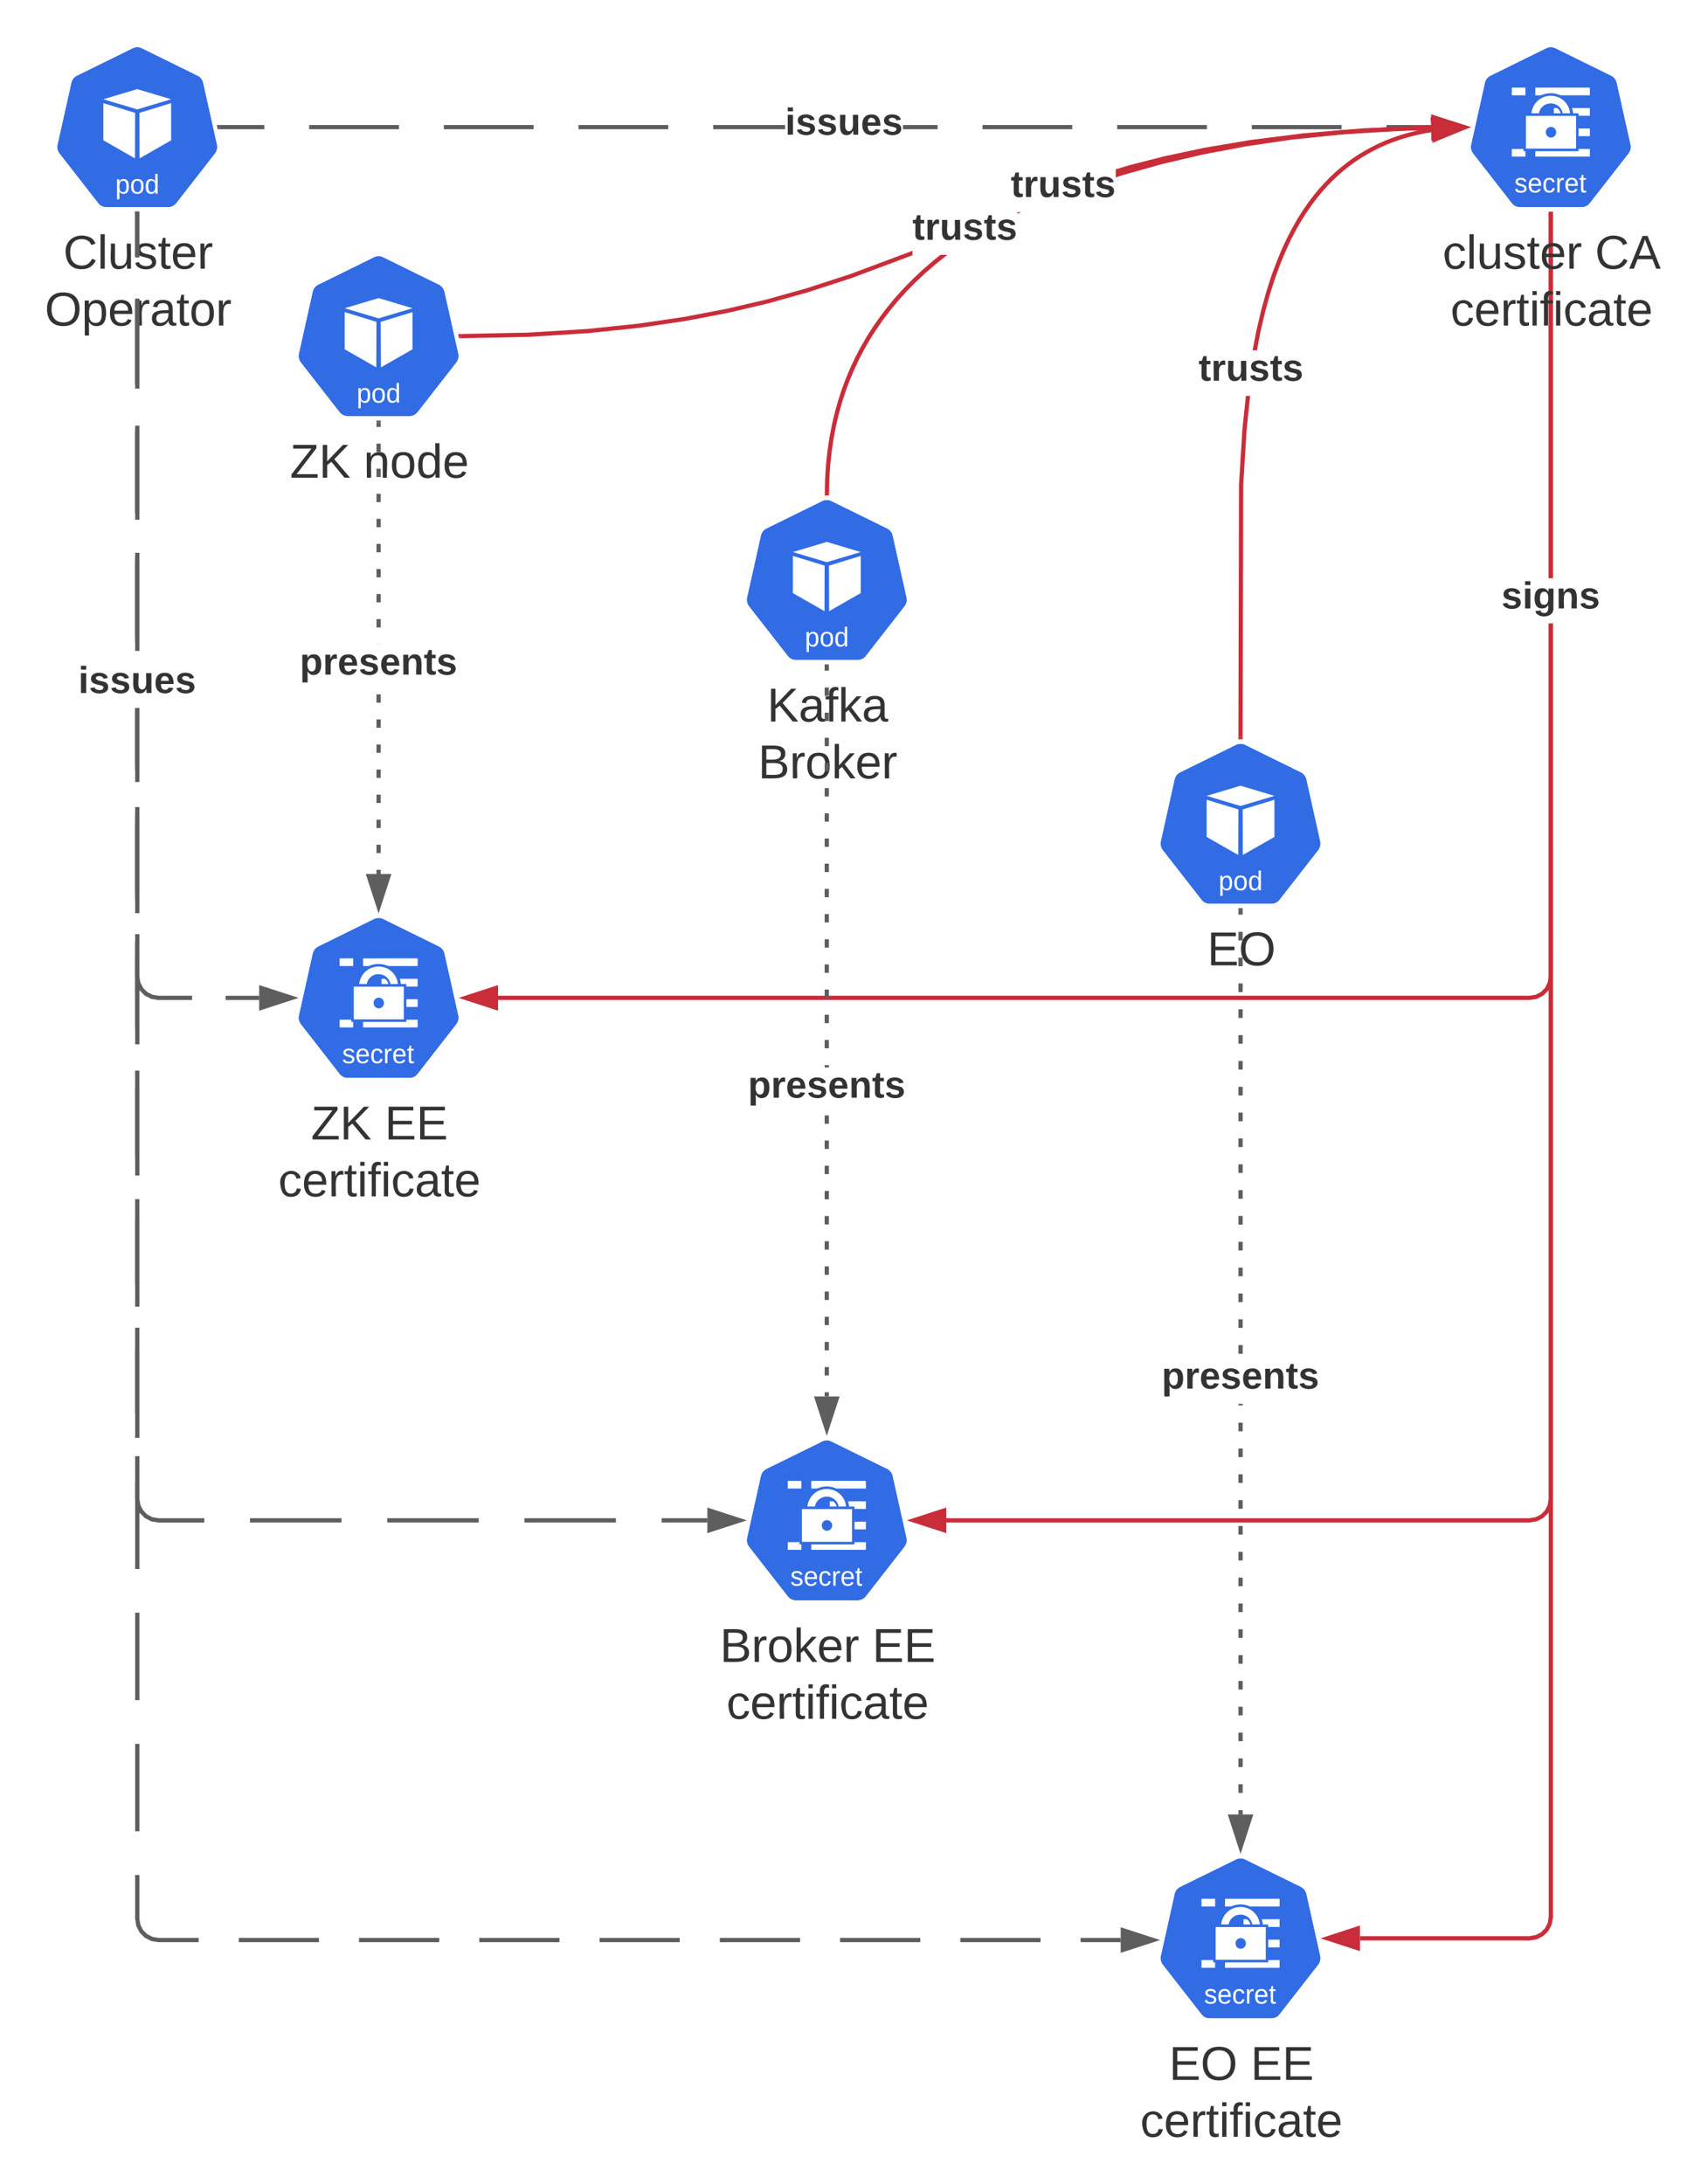 <svg xmlns="http://www.w3.org/2000/svg" xmlns:xlink="http://www.w3.org/1999/xlink" xmlns:lucid="lucid" width="801.08" height="1024.18"><g transform="translate(-64.131 -71.489)" lucid:page-tab-id="0_0"><path d="M0 0h932.28v1322.83H0z" fill="#fff"/><path d="M792.5 970.47l-.56 3.4-1.56 3.02-2.4 2.37-3 1.57-3.4.55h-79.6v-2h79.43l2.93-.5 2.47-1.26 1.94-1.95 1.28-2.47.47-2.92V363.93h2m0-21.34h-2V171.72h2M701 985.02l-14.28-4.63 14.27-4.65z" fill="#c92d39"/><path d="M702 986.4l-18.52-6 18.5-6.03m-12.02 6.02l10.03 3.24v-6.5M792.5 171.74h-2v-1.02h2" fill="#c92d39"/><path d="M128.28 93.58c-.75.08-1.35.23-1.95.53l-26.04 12.84c-1.44.67-2.4 1.88-2.7 3.45l-6.47 28.9c-.3 1.34-.07 2.7.68 3.9.08.14.16.2.3.36l18.02 23.12c.98 1.28 2.33 1.95 3.9 1.95H143c1.57 0 2.92-.67 3.9-1.95l18-23.12c1-1.27 1.36-2.77 1-4.35l-6.47-28.8c-.3-1.58-1.27-2.8-2.7-3.46L130.7 94.1c-.84-.37-1.6-.6-2.42-.52z" stroke="#000" stroke-opacity="0" stroke-width="3.83" fill="#326ce5"/><path d="M128.27 91.5c-.8.07-1.42.23-2.06.54L98.73 105.6c-1.5.7-2.53 1.97-2.85 3.64l-6.82 30.5c-.3 1.43-.07 2.85.72 4.12.08.16.16.24.3.4l19.03 24.4c1.03 1.35 2.46 2.06 4.12 2.06h30.58c1.67 0 3.1-.7 4.12-2.06l19.02-24.4c1.03-1.35 1.42-2.94 1.03-4.52l-6.82-30.5c-.3-1.67-1.34-2.93-2.85-3.65l-27.5-13.56c-.86-.4-1.66-.63-2.53-.55zm0 2.13c.87-.08 1.6.08 2.38.47l26.15 12.84c1.34.7 2.3 1.9 2.7 3.5l6.4 28.82c.32 1.6 0 3.02-.94 4.28l-18.07 23.14c-.96 1.27-2.3 1.98-3.9 1.98h-29c-1.57 0-2.92-.7-3.87-1.98l-18.06-23.14c-.08-.08-.16-.23-.24-.4-.8-1.18-1.03-2.45-.72-3.88l6.43-28.83c.4-1.6 1.27-2.78 2.7-3.5l26.14-12.83c.64-.3 1.2-.47 1.9-.55z" stroke="#000" stroke-opacity="0" stroke-width="3.83" fill="#fff"/><path d="M124.57 158.88c0 2.35-.8 3.53-2.4 3.53-1.02 0-1.7-.38-2.05-1.17h-.02c0 .04.02.4.02 1.07v2.63h-1.1v-8.02c0-.7 0-1.14-.03-1.37h1.04c0 .02.02.08.02.18l.03.5v.4h.03c.2-.4.45-.7.77-.9.32-.2.73-.3 1.26-.3.8 0 1.4.3 1.8.85.4.55.6 1.43.6 2.63zm-1.15.02c0-.93-.12-1.6-.37-2-.25-.42-.64-.62-1.17-.62-.44 0-.77.1-1.02.3-.24.17-.42.46-.55.86-.12.4-.18.92-.18 1.54 0 .9.14 1.55.4 1.97.28.4.73.62 1.35.62.54 0 .93-.2 1.17-.6.25-.4.38-1.1.38-2.07zM131.47 158.9c0 1.2-.26 2.07-.76 2.64-.5.58-1.23.87-2.2.87-.94 0-1.66-.3-2.16-.9-.48-.6-.73-1.46-.73-2.6 0-2.33 1-3.5 2.95-3.5 1 0 1.73.3 2.2.86.48.57.72 1.45.72 2.64zm-1.15 0c0-.93-.14-1.6-.4-2.03-.27-.42-.72-.63-1.35-.63-.64 0-1.1.2-1.4.65-.27.4-.42 1.1-.42 2 0 .9.14 1.56.43 2 .28.46.72.68 1.32.68.65 0 1.12-.2 1.4-.65.28-.43.42-1.1.42-2.03zM136.96 161.2c-.2.43-.47.74-.8.93-.34.2-.75.28-1.24.28-.83 0-1.44-.28-1.83-.85-.4-.58-.6-1.45-.6-2.6 0-2.37.8-3.54 2.42-3.54.5 0 .9.1 1.24.3.33.18.6.48.8.88v-3.55h1.1v7.86c0 .7 0 1.16.03 1.4h-1.06l-.04-.48-.02-.62zm-3.3-2.3c0 .95.12 1.62.36 2.03.24.4.63.62 1.18.62.62 0 1.06-.23 1.34-.67.28-.44.42-1.13.42-2.05 0-.9-.14-1.55-.42-1.97-.28-.4-.72-.62-1.33-.62-.54 0-.93.2-1.18.63-.24.42-.37 1.1-.37 2.03z" stroke="#000" stroke-opacity="0" fill="#fff"/><path d="M112.6 118.03l15.9-4.75 15.9 4.75-15.9 4.75zM112.6 119.85v17.43l14.82 8.47.08-21.34zM144.4 119.85v17.43l-14.8 8.47-.08-21.34z" stroke="#000" stroke-opacity="0" stroke-width="3.77" fill="#fff"/><use xlink:href="#a" transform="matrix(1,0,0,1,58.896,179.719) translate(34.907 17.778)"/><use xlink:href="#b" transform="matrix(1,0,0,1,58.896,179.719) translate(26.235 44.444)"/><path d="M188.1 132.1h-21.06v-2h21.05m63.15 2h-42.1v-2h42.1m63.16 2h-42.1v-2h42.1m63.16 2h-42.1v-2h42.1m54.8 2h-33.74v-2h33.75m134.67 2h-42.1v-2h42.1m63.16 2h-42.1v-2h42.1m63.15 2h-42.1v-2h42.1m42.1 2h-21.04v-2h21.06m-231.58 2h-16.25v-2h16.25" fill="#5e5e5e"/><path d="M167.06 132.1h-.8l-.45-2h1.26M750.73 131.1l-14.27 4.64v-9.27z" fill="#5e5e5e"/><path d="M753.96 131.1l-18.5 6.02V125.1m2 9.26l10.03-3.26-10.04-3.25" fill="#5e5e5e"/><use xlink:href="#c" transform="matrix(1,0,0,1,432.37,120.437) translate(0 14.222)"/><path d="M241.48 501.9c-.75.06-1.35.2-1.96.5l-26.04 12.85c-1.42.67-2.4 1.87-2.7 3.45l-6.46 28.9c-.3 1.35-.07 2.7.68 3.9.08.15.15.22.3.37l18 23.12c1 1.26 2.34 1.94 3.92 1.94h28.97c1.56 0 2.9-.68 3.9-1.95l18-23.13c.98-1.27 1.35-2.77.98-4.35l-6.46-28.82c-.3-1.58-1.27-2.78-2.7-3.45l-26.04-12.84c-.83-.36-1.58-.6-2.4-.5z" stroke="#000" stroke-opacity="0" stroke-width="3.83" fill="#326ce5"/><path d="M241.46 499.8c-.8.08-1.42.24-2.06.55l-27.5 13.55c-1.5.7-2.52 1.98-2.84 3.65l-6.8 30.5c-.33 1.42-.1 2.85.7 4.12.08.16.16.24.32.4l19 24.4c1.04 1.34 2.47 2.06 4.13 2.06H257c1.66 0 3.08-.72 4.1-2.06l19.03-24.4c1.03-1.35 1.42-2.94 1.03-4.52l-6.82-30.5c-.3-1.67-1.34-2.94-2.85-3.65L244 500.35c-.87-.4-1.66-.63-2.54-.55zm0 2.14c.88-.08 1.6.08 2.38.47L270 515.26c1.33.7 2.28 1.9 2.68 3.48l6.42 28.84c.32 1.6 0 3-.95 4.28L260.08 575c-.95 1.25-2.3 1.97-3.88 1.97h-29c-1.58 0-2.93-.72-3.88-1.98l-18.06-23.15c-.08-.08-.16-.24-.24-.4-.8-1.18-1.03-2.45-.7-3.88l6.4-28.84c.4-1.58 1.27-2.77 2.7-3.48l26.14-12.84c.64-.3 1.2-.46 1.9-.54z" stroke="#000" stroke-opacity="0" stroke-width="3.83" fill="#fff"/><path d="M243.1 530.48v3.6h16.92v-3.6zM234.43 520.9v3.58h25.6v-3.6zM223.4 520.9v3.58h6.4v-3.6zM243.73 540.05v3.6h16.3v-3.6zM234.43 549.64v3.6h25.6v-3.6zM223.4 549.64v3.6h6.4v-3.6z" stroke="#000" stroke-opacity="0" stroke-width="3.77" fill="#fff"/><path d="M244.22 544.16c0 1.4-1.1 2.5-2.44 2.5-1.35 0-2.44-1.1-2.44-2.5s1.1-2.5 2.44-2.5c1.34 0 2.44 1.1 2.44 2.5z" stroke="#000" stroke-opacity="0" stroke-width="3.77" fill="#326ce5"/><path d="M232.17 533.32l4.4.06c1.64-7 9.56-5.7 10.46.2l4.3-.26c-1.37-11.47-17.28-13.13-18.95-1.22z" stroke="#000" stroke-opacity="0" stroke-width="3.77" fill="#fff"/><path d="M241.68 523.5c-5.77 0-10.5 4.55-10.5 10.17 1.66-.02 5.23.1 5.8 0 0-2.27 2.06-4.18 4.7-4.18 2.65 0 4.7 1.9 4.7 4.17 1.02.05 5.24-.2 5.8 0 0-5.62-4.72-10.16-10.5-10.16zm0 1.2c4.94 0 8.72 3.77 9.1 8.38h-3.5c-.37-2.68-2.66-4.8-5.6-4.8-2.94 0-5.22 2.12-5.58 4.8h-3.5c.37-4.6 4.15-8.37 9.08-8.37z" stroke="#000" stroke-opacity="0" stroke-width="3.77" fill="#326ce5"/><path d="M229.08 533.78h24.95v16h-24.95v-16z" stroke="#000" stroke-opacity="0" stroke-width="3.77" fill="#fff"/><path d="M228.87 532.93v17.76h25.84v-17.77zm1.17 1.2h23.5v15.35h-23.5z" stroke="#000" stroke-opacity="0" stroke-width="3.77" fill="#326ce5"/><path d="M230.35 568.18c0 .63-.23 1.12-.7 1.47-.47.34-1.12.52-1.96.52-.82 0-1.45-.14-1.9-.42-.43-.27-.72-.7-.86-1.3l.97-.2c.1.37.3.64.58.8.3.18.7.26 1.2.26.57 0 .97-.08 1.22-.25.26-.17.4-.44.4-.8 0-.25-.1-.47-.28-.64-.17-.15-.46-.3-.85-.4l-.8-.2c-.6-.18-1.06-.34-1.32-.5-.27-.16-.47-.35-.62-.58-.15-.23-.23-.5-.23-.84 0-.62.2-1.08.64-1.4.43-.33 1.05-.5 1.87-.5.72 0 1.3.14 1.72.4.43.26.7.68.82 1.26l-1 .13c-.05-.3-.2-.53-.47-.7-.27-.16-.62-.23-1.06-.23-.5 0-.85.07-1.1.23-.22.15-.34.38-.34.7 0 .18.05.34.15.47.1.12.25.23.44.3.2.1.58.22 1.2.38.57.14 1 .28 1.24.42.26.12.46.26.6.42.15.15.27.32.35.53.08.2.12.42.12.68zM232.47 566.9c0 .78.15 1.38.46 1.8.3.42.76.63 1.36.63.46 0 .84-.1 1.13-.3.28-.2.47-.44.57-.74l.96.27c-.4 1.07-1.28 1.6-2.67 1.6-.98 0-1.72-.3-2.22-.9-.5-.6-.76-1.48-.76-2.64 0-1.12.25-1.98.76-2.57.5-.6 1.23-.9 2.17-.9 1.93 0 2.9 1.2 2.9 3.6v.15zm3.54-.86c-.05-.7-.22-1.23-.5-1.55-.3-.34-.72-.5-1.26-.5-.53 0-.96.18-1.27.55-.3.36-.47.86-.5 1.5zM239.36 566.64c0 .9.14 1.56.4 2 .28.43.7.64 1.25.64.4 0 .72-.1.98-.32s.43-.55.5-1l1.1.07c-.1.65-.37 1.17-.82 1.56-.45.37-1.02.57-1.72.57-.9 0-1.62-.3-2.1-.9-.48-.6-.72-1.46-.72-2.6 0-1.14.24-2 .73-2.6.48-.6 1.18-.9 2.08-.9.67 0 1.23.18 1.67.54.44.36.72.85.83 1.48l-1.12.1c-.05-.38-.2-.68-.42-.9-.23-.22-.56-.33-.98-.33-.58 0-1 .2-1.25.6-.26.4-.4 1.05-.4 2zM244.75 570.04v-5.18c0-.47 0-1-.03-1.57h1.03l.05 1.37h.02c.17-.58.37-.97.6-1.2.22-.2.54-.3.95-.3.15 0 .3.02.45.06v1.03c-.15-.04-.34-.06-.58-.06-.46 0-.8.2-1.04.6-.24.4-.36.97-.36 1.72v3.52zM249.7 566.9c0 .78.16 1.38.47 1.8.3.42.76.63 1.36.63.47 0 .85-.1 1.14-.3.28-.2.47-.44.57-.74l.96.27c-.4 1.07-1.28 1.6-2.67 1.6-.97 0-1.7-.3-2.2-.9-.52-.6-.77-1.48-.77-2.64 0-1.12.25-1.98.76-2.57.5-.6 1.23-.9 2.17-.9 1.92 0 2.87 1.2 2.87 3.6v.15zm3.55-.86c-.06-.7-.24-1.23-.53-1.55-.3-.34-.7-.5-1.25-.5-.53 0-.95.18-1.26.55-.3.36-.46.86-.48 1.5zM258.28 570c-.35.1-.72.14-1.1.14-.87 0-1.3-.5-1.3-1.53v-4.5h-.76v-.8h.8l.32-1.52h.72v1.52h1.22v.8h-1.22v4.27c0 .33.06.55.16.68.1.14.28.2.53.2.15 0 .36-.03.63-.1z" stroke="#000" stroke-opacity="0" fill="#fff"/><path d="M244.23 541.8c0 1.4-1.1 2.52-2.44 2.52-1.36 0-2.45-1.12-2.45-2.5 0-1.4 1.1-2.53 2.44-2.53 1.33 0 2.43 1.12 2.43 2.5z" stroke="#000" stroke-opacity="0" stroke-width="3.77" fill="#326ce5"/><use xlink:href="#d" transform="matrix(1,0,0,1,172.088,588.027) translate(37.932 17.778)"/><use xlink:href="#e" transform="matrix(1,0,0,1,172.088,588.027) translate(72.438 17.778)"/><use xlink:href="#f" transform="matrix(1,0,0,1,172.088,588.027) translate(22.562 44.444)"/><path d="M645.73 942.86c-.75.08-1.35.23-1.95.53l-26.04 12.82c-1.43.68-2.4 1.88-2.7 3.45l-6.46 28.9c-.3 1.35-.08 2.7.68 3.9.07.15.15.23.3.38l18 23.1c.98 1.3 2.34 1.96 3.9 1.96h28.98c1.58 0 2.93-.66 3.9-1.94l18.02-23.1c.97-1.3 1.35-2.8.97-4.37l-6.45-28.83c-.3-1.57-1.28-2.77-2.7-3.45l-26.05-12.83c-.82-.4-1.57-.6-2.4-.54z" stroke="#000" stroke-opacity="0" stroke-width="3.83" fill="#326ce5"/><path d="M645.72 940.77c-.8.08-1.43.24-2.06.56l-27.5 13.54c-1.5.72-2.53 1.98-2.84 3.65l-6.82 30.5c-.32 1.43-.08 2.85.7 4.12.1.16.17.24.33.4l19.02 24.4c1.03 1.35 2.45 2.06 4.12 2.06h30.58c1.66 0 3.1-.7 4.12-2.06l19-24.4c1.04-1.35 1.44-2.93 1.04-4.52l-6.8-30.5c-.32-1.67-1.35-2.93-2.85-3.65l-27.5-13.54c-.87-.4-1.66-.64-2.53-.56zm0 2.14c.87-.07 1.58.1 2.38.5l26.14 12.82c1.35.7 2.3 1.9 2.7 3.5l6.4 28.83c.33 1.58 0 3-.94 4.27l-18.06 23.14c-.95 1.27-2.3 1.98-3.88 1.98h-29c-1.6 0-2.93-.7-3.88-1.98l-18.07-23.14c-.07-.07-.15-.23-.23-.4-.8-1.18-1.03-2.45-.7-3.87l6.4-28.84c.4-1.58 1.28-2.77 2.7-3.48l26.15-12.83c.63-.33 1.2-.5 1.9-.57z" stroke="#000" stroke-opacity="0" stroke-width="3.83" fill="#fff"/><path d="M647.37 971.45v3.6h16.9v-3.6zM638.68 961.86v3.6h25.6v-3.6zM627.64 961.86v3.6h6.4v-3.6zM647.98 981.03v3.6h16.3v-3.6zM638.68 990.6v3.6h25.6v-3.6zM627.64 990.6v3.6h6.4v-3.6z" stroke="#000" stroke-opacity="0" stroke-width="3.77" fill="#fff"/><path d="M648.47 985.13c0 1.4-1.1 2.52-2.44 2.52-1.34 0-2.43-1.13-2.43-2.52 0-1.38 1.1-2.5 2.43-2.5 1.35 0 2.44 1.12 2.44 2.5z" stroke="#000" stroke-opacity="0" stroke-width="3.77" fill="#326ce5"/><path d="M636.42 974.3l4.4.05c1.64-7 9.56-5.7 10.46.2l4.32-.25c-1.38-11.47-17.3-13.14-18.96-1.22z" stroke="#000" stroke-opacity="0" stroke-width="3.77" fill="#fff"/><path d="M645.94 964.5c-5.78 0-10.5 4.52-10.5 10.15 1.66-.02 5.23.08 5.8 0 0-2.27 2.05-4.2 4.7-4.2 2.64 0 4.7 1.93 4.7 4.2 1 .04 5.23-.2 5.8 0 0-5.63-4.73-10.16-10.5-10.16zm0 1.18c4.93 0 8.7 3.76 9.1 8.38h-3.52c-.35-2.68-2.64-4.8-5.58-4.8s-5.23 2.12-5.6 4.8h-3.47c.36-4.62 4.13-8.38 9.07-8.38z" stroke="#000" stroke-opacity="0" stroke-width="3.77" fill="#326ce5"/><path d="M633.33 974.75h24.96v16h-24.97v-16z" stroke="#000" stroke-opacity="0" stroke-width="3.77" fill="#fff"/><path d="M633.13 973.9v17.76h25.83V973.9zm1.16 1.2h23.5v15.35h-23.5z" stroke="#000" stroke-opacity="0" stroke-width="3.77" fill="#326ce5"/><path d="M634.6 1009.15c0 .64-.23 1.12-.7 1.47-.46.35-1.1.52-1.96.52-.8 0-1.44-.14-1.88-.4-.44-.3-.73-.72-.86-1.3l.96-.2c.1.36.3.62.57.8.3.16.7.25 1.2.25.57 0 .97-.1 1.23-.28.25-.17.38-.44.38-.8 0-.25-.08-.47-.26-.64-.18-.16-.47-.3-.86-.4l-.78-.22c-.62-.16-1.07-.32-1.34-.5-.26-.15-.47-.34-.6-.57-.17-.24-.24-.52-.24-.85 0-.6.2-1.08.64-1.4.42-.33 1.05-.5 1.86-.5.72 0 1.3.14 1.72.4.43.26.7.68.8 1.26l-.97.14c-.05-.3-.2-.53-.48-.7-.26-.15-.62-.23-1.06-.23-.5 0-.86.1-1.1.24-.22.15-.34.38-.34.7 0 .2.05.35.14.47.1.13.24.24.43.33.2.1.58.2 1.2.36.57.14 1 .28 1.24.4.25.14.45.27.6.43.14.15.26.33.34.54.1.2.12.42.12.68zM636.72 1007.88c0 .77.15 1.37.47 1.8.3.4.75.62 1.35.62.47 0 .85-.1 1.13-.3.3-.2.48-.43.58-.74l.96.28c-.4 1.07-1.28 1.6-2.67 1.6-.97 0-1.7-.3-2.22-.9-.5-.58-.75-1.47-.75-2.64 0-1.1.25-1.98.75-2.57.5-.6 1.24-.9 2.18-.9 1.93 0 2.9 1.2 2.9 3.6v.15zm3.54-.86c-.05-.72-.23-1.23-.52-1.56-.3-.33-.7-.5-1.25-.5-.54 0-.96.2-1.27.56-.3.36-.47.86-.5 1.5zM643.62 1007.6c0 .9.14 1.57.4 2 .28.44.7.65 1.25.65.4 0 .7-.1.96-.32.27-.22.43-.55.5-1l1.1.08c-.1.66-.36 1.18-.82 1.56-.43.4-1 .58-1.7.58-.92 0-1.62-.3-2.1-.9-.48-.6-.72-1.46-.72-2.6 0-1.14.24-2 .72-2.6.5-.6 1.18-.9 2.08-.9.68 0 1.23.18 1.67.54.44.36.72.85.83 1.48l-1.1.08c-.07-.37-.22-.67-.45-.9-.23-.2-.55-.32-.97-.32-.58 0-1 .2-1.26.6-.26.4-.38 1.06-.38 2zM649 1011v-5.16c0-.48 0-1-.03-1.58H650l.05 1.4h.02c.18-.6.38-1 .6-1.2.23-.22.55-.32.96-.32.14 0 .3.02.44.06v1.03c-.14-.04-.34-.06-.58-.06-.46 0-.8.2-1.04.6-.24.4-.36.98-.36 1.72v3.5zM653.96 1007.88c0 .77.15 1.37.47 1.8.3.4.76.62 1.36.62.46 0 .84-.1 1.12-.3.3-.2.48-.43.58-.74l.96.28c-.4 1.07-1.28 1.6-2.67 1.6-.98 0-1.72-.3-2.23-.9-.5-.58-.76-1.47-.76-2.64 0-1.1.26-1.98.77-2.57.5-.6 1.23-.9 2.18-.9 1.92 0 2.88 1.2 2.88 3.6v.15zm3.54-.86c-.06-.72-.23-1.23-.52-1.56-.3-.33-.7-.5-1.25-.5-.53 0-.95.2-1.26.56-.3.36-.47.86-.5 1.5zM662.54 1010.96c-.36.1-.73.15-1.1.15-.87 0-1.3-.5-1.3-1.52v-4.5h-.77v-.8h.8l.32-1.53h.72v1.52h1.2v.8h-1.2v4.27c0 .33.05.55.15.7.1.12.3.18.54.18.16 0 .36-.02.64-.08z" stroke="#000" stroke-opacity="0" fill="#fff"/><path d="M648.48 982.78c0 1.4-1.1 2.5-2.44 2.5-1.34 0-2.43-1.1-2.43-2.5s1.1-2.5 2.44-2.5c1.35 0 2.44 1.1 2.44 2.5z" stroke="#000" stroke-opacity="0" stroke-width="3.77" fill="#326ce5"/><use xlink:href="#g" transform="matrix(1,0,0,1,576.343,1029) translate(36.049 17.778)"/><use xlink:href="#e" transform="matrix(1,0,0,1,576.343,1029) translate(74.321 17.778)"/><use xlink:href="#f" transform="matrix(1,0,0,1,576.343,1029) translate(22.562 44.444)"/><path d="M451.7 746.87c-.76.08-1.36.23-1.96.53l-26.05 12.83c-1.43.68-2.4 1.88-2.7 3.46l-6.46 28.88c-.3 1.35-.08 2.7.67 3.9.1.15.16.23.3.38l18.03 23.1c.97 1.3 2.32 1.96 3.9 1.96h28.97c1.58 0 2.93-.67 3.9-1.95l18.02-23.1c.97-1.3 1.35-2.8.97-4.37l-6.46-28.8c-.3-1.6-1.28-2.8-2.7-3.47l-26.05-12.83c-.83-.38-1.6-.6-2.4-.53z" stroke="#000" stroke-opacity="0" stroke-width="3.83" fill="#326ce5"/><path d="M451.68 744.78c-.8.08-1.43.24-2.06.56l-27.5 13.55c-1.5.7-2.53 1.97-2.85 3.63l-6.8 30.5c-.33 1.43-.1 2.86.7 4.12.08.16.16.24.32.4l19 24.4c1.03 1.35 2.46 2.06 4.12 2.06h30.6c1.65 0 3.08-.7 4.1-2.05l19.02-24.4c1.03-1.35 1.43-2.93 1.03-4.52l-6.8-30.5c-.33-1.66-1.36-2.93-2.86-3.64l-27.5-13.56c-.86-.4-1.65-.64-2.52-.56zm0 2.14c.87-.08 1.58.08 2.37.48l26.15 12.83c1.35.72 2.3 1.9 2.7 3.5l6.4 28.83c.33 1.58 0 3-.94 4.28l-18.06 23.13c-.95 1.27-2.3 1.98-3.9 1.98h-28.98c-1.6 0-2.94-.7-3.9-1.98l-18.05-23.13c-.08-.08-.16-.24-.24-.4-.8-1.2-1.03-2.46-.7-3.88l6.4-28.84c.4-1.6 1.27-2.77 2.7-3.5l26.15-12.82c.63-.32 1.18-.48 1.9-.56z" stroke="#000" stroke-opacity="0" stroke-width="3.83" fill="#fff"/><path d="M453.32 775.46v3.6h16.9v-3.6zM444.64 765.88v3.6h25.6v-3.6zM433.6 765.88v3.6h6.4v-3.6zM453.94 785.04v3.6h16.3v-3.6zM444.64 794.62v3.6h25.6v-3.6zM433.6 794.62v3.6h6.4v-3.6z" stroke="#000" stroke-opacity="0" stroke-width="3.77" fill="#fff"/><path d="M454.43 789.14c0 1.4-1.1 2.52-2.44 2.52-1.35 0-2.45-1.13-2.45-2.52 0-1.38 1.1-2.5 2.44-2.5 1.34 0 2.43 1.12 2.43 2.5z" stroke="#000" stroke-opacity="0" stroke-width="3.77" fill="#326ce5"/><path d="M442.38 778.3l4.4.07c1.64-7 9.56-5.7 10.46.2l4.3-.26c-1.37-11.46-17.28-13.12-18.95-1.2z" stroke="#000" stroke-opacity="0" stroke-width="3.77" fill="#fff"/><path d="M451.9 768.5c-5.78 0-10.5 4.53-10.5 10.16 1.66-.02 5.23.08 5.8 0 0-2.27 2.05-4.2 4.7-4.2 2.64 0 4.7 1.93 4.7 4.2 1 .04 5.23-.2 5.8 0 0-5.63-4.73-10.16-10.5-10.16zm0 1.2c4.93 0 8.7 3.75 9.1 8.37h-3.52c-.35-2.68-2.64-4.8-5.58-4.8s-5.23 2.12-5.6 4.8h-3.47c.35-4.62 4.13-8.38 9.07-8.38z" stroke="#000" stroke-opacity="0" stroke-width="3.77" fill="#326ce5"/><path d="M439.3 778.76h24.94v16.02H439.3v-16.02z" stroke="#000" stroke-opacity="0" stroke-width="3.77" fill="#fff"/><path d="M439.1 777.9v17.77h25.82V777.9zm1.15 1.22h23.5v15.35h-23.5z" stroke="#000" stroke-opacity="0" stroke-width="3.77" fill="#326ce5"/><path d="M440.56 813.16c0 .64-.23 1.13-.7 1.48-.47.34-1.1.5-1.96.5-.8 0-1.44-.13-1.88-.4-.44-.28-.73-.7-.86-1.3l.96-.2c.1.37.3.63.57.8.28.18.7.26 1.2.26.56 0 .96-.1 1.2-.27.27-.17.4-.44.4-.78 0-.27-.08-.5-.26-.65-.18-.16-.47-.3-.86-.4l-.8-.22c-.6-.17-1.06-.33-1.32-.5-.27-.15-.47-.35-.62-.58-.15-.22-.22-.5-.22-.84 0-.6.2-1.08.63-1.4.43-.33 1.05-.5 1.87-.5.72 0 1.3.14 1.72.4.42.27.7.7.8 1.27l-.98.12c-.06-.3-.22-.53-.48-.7-.27-.15-.62-.23-1.06-.23-.5 0-.86.08-1.1.23-.23.16-.34.4-.34.7 0 .2.04.35.14.48.1.1.24.23.43.3.2.1.6.22 1.2.37.58.15 1 .3 1.25.42.25.13.45.27.6.42.14.15.26.33.34.54.08.2.12.42.12.68zM442.68 811.9c0 .76.15 1.36.47 1.78.3.42.76.63 1.36.63.48 0 .86-.1 1.14-.28.3-.2.48-.44.58-.74l.96.28c-.4 1.06-1.28 1.6-2.67 1.6-.96 0-1.7-.3-2.2-.9-.52-.6-.77-1.48-.77-2.65 0-1.1.25-1.96.76-2.56.5-.6 1.22-.9 2.17-.9 1.92 0 2.88 1.2 2.88 3.6v.15zm3.54-.87c-.06-.7-.23-1.23-.52-1.55-.3-.33-.7-.5-1.25-.5-.53 0-.96.2-1.26.55-.32.37-.5.86-.5 1.5zM449.57 811.63c0 .9.14 1.56.42 2 .26.42.67.63 1.22.63.4 0 .72-.1.97-.32.25-.2.42-.54.48-1l1.1.08c-.1.65-.35 1.17-.8 1.55-.46.4-1.03.58-1.72.58-.92 0-1.62-.3-2.1-.9-.48-.6-.72-1.46-.72-2.6 0-1.14.24-2 .72-2.6.48-.6 1.18-.9 2.08-.9.67 0 1.23.2 1.67.54.45.35.73.84.84 1.47l-1.12.08c-.05-.37-.2-.67-.43-.9-.24-.2-.56-.3-1-.3-.56 0-.98.18-1.24.57-.26.4-.4 1.07-.4 2zM454.97 815.03v-5.18c0-.47-.02-1-.04-1.57h1.03l.05 1.38h.03c.17-.58.37-.98.6-1.2.23-.2.55-.3.96-.3.13 0 .28 0 .43.05v1.04c-.15-.04-.34-.06-.58-.06-.45 0-.8.2-1.04.6-.22.4-.35.98-.35 1.73v3.53zM459.92 811.9c0 .76.15 1.36.46 1.78.3.42.76.63 1.36.63.47 0 .85-.1 1.14-.28.28-.2.47-.44.57-.74l.96.28c-.38 1.06-1.27 1.6-2.66 1.6-.97 0-1.7-.3-2.2-.9-.52-.6-.77-1.48-.77-2.65 0-1.1.25-1.96.76-2.56.5-.6 1.23-.9 2.17-.9 1.93 0 2.9 1.2 2.9 3.6v.15zm3.54-.87c-.06-.7-.23-1.23-.52-1.55-.3-.33-.7-.5-1.25-.5-.54 0-.96.2-1.28.55-.3.37-.47.86-.5 1.5zM468.5 814.98c-.36.1-.73.15-1.1.15-.87 0-1.3-.5-1.3-1.53v-4.5h-.77v-.82h.8l.32-1.5h.73v1.5h1.2v.8h-1.2v4.27c0 .33.05.56.15.7.1.12.28.18.54.18.14 0 .35-.02.63-.08z" stroke="#000" stroke-opacity="0" fill="#fff"/><path d="M454.44 786.8c0 1.38-1.1 2.5-2.44 2.5-1.34 0-2.44-1.12-2.44-2.5 0-1.4 1.1-2.52 2.44-2.52 1.35 0 2.44 1.13 2.44 2.5z" stroke="#000" stroke-opacity="0" stroke-width="3.77" fill="#326ce5"/><use xlink:href="#h" transform="matrix(1,0,0,1,382.3,833.012) translate(19.444 17.778)"/><use xlink:href="#e" transform="matrix(1,0,0,1,382.3,833.012) translate(90.926 17.778)"/><use xlink:href="#f" transform="matrix(1,0,0,1,382.3,833.012) translate(22.562 44.444)"/><path d="M129.5 529.33l.48 2.93 1.28 2.46 1.94 1.95 2.47 1.27 2.92.47h15.63v2h-15.8l-3.4-.54-3.02-1.56-2.38-2.38-1.56-3.03-.55-3.4v-19.96h2m56.17 30.87h-15.72v-2h15.72m-56.16-48.73h-2v-39.75h2m0-19.87h-2v-26.5h2m0-33.1h-2v-39.76h2m0-19.88h-2v-39.74h2m0-19.87h-2v-39.74h2m0-19.87h-2V171.7h2" fill="#5e5e5e"/><path d="M129.5 171.74h-2v-1.02h2M200.94 539.4l-14.27 4.65v-9.27z" fill="#5e5e5e"/><path d="M204.18 539.4l-18.5 6.02V533.4m2 9.27l10.02-3.26-10.03-3.25" fill="#5e5e5e"/><use xlink:href="#c" transform="matrix(1,0,0,1,100.881,382.231) translate(0 14.222)"/><path d="M129.5 774.32l.48 2.92 1.28 2.47 1.94 1.95 2.47 1.28 2.92.47h21.36v2h-21.53l-3.4-.55-3.02-1.57-2.38-2.38-1.56-3.02-.55-3.4V754.3h2m94.8 31.1h-42.9v-2h42.9m64.35 2h-42.9v-2h42.9m64.34 2h-42.9v-2H353m42.9 2h-21.46v-2h21.45m-266.4-49.18h-2v-40.18h2m0-20.1h-2v-40.17h2m0-20.1h-2V573.5h2m0-20.08h-2v-40.18h2m0-20.1h-2v-40.17h2m0-20.1h-2v-29.3h2m0-30.96h-2v-40.17h2m0-20.1h-2v-40.16h2m0-20.1h-2V211.9h2m0-20.1h-2v-20.08h2" fill="#5e5e5e"/><path d="M129.5 171.74h-2v-1.02h2M411.15 784.4l-14.26 4.63v-9.27z" fill="#5e5e5e"/><path d="M414.4 784.4l-18.5 6v-12m2 9.26l10.02-3.26-10.03-3.26M129.5 971.12l.48 2.92 1.28 2.46 1.94 1.95 2.47 1.27 2.92.48h18.7v2h-18.87l-3.4-.55-3.02-1.57-2.38-2.38-1.56-3.03-.55-3.4V950.7h2m84.22 31.5h-37.6v-2h37.6m56.4 2h-37.6v-2h37.6m56.4 2h-37.6v-2h37.6m56.4 2h-37.6v-2h37.6m56.42 2h-37.6v-2h37.6m56.4 2h-37.6v-2h37.6m56.4 2h-37.6v-2h37.6m37.6 2h-18.8v-2h18.8m-460.23-50h-2v-41h2m0-20.5h-2v-41h2m0-20.5h-2v-41h2m0-20.5h-2v-41h2m0-20.5h-2v-41h2m0-20.5h-2v-41h2m0-20.5h-2v-41h2m0-20.5h-2v-41h2m0-20.5h-2v-34.64h2m0-26.85h-2v-41h2m0-20.5h-2v-40.98h2m0-20.5h-2v-41h2m0-20.5h-2v-20.5h2" fill="#5e5e5e"/><path d="M129.5 171.74h-2v-1.02h2M605 981.2l-14.25 4.63v-9.27z" fill="#5e5e5e"/><path d="M608.25 981.2l-18.5 6V975.2m2 9.27l10.03-3.25-10.03-3.26" fill="#5e5e5e"/><path d="M792.5 529.5l-.56 3.4-1.56 3.02-2.4 2.38-3 1.56-3.4.55H297.72v-2H781.4l2.93-.46 2.47-1.27 1.94-1.95 1.28-2.46.47-2.93v-165.4h2m0-21.35h-2V171.72h2M296.73 544.05l-14.26-4.64 14.26-4.62z" fill="#c92d39"/><path d="M297.73 545.42l-18.5-6 18.5-6.02m-12.03 6l10.03 3.27v-6.52M792.5 171.74h-2v-1.02h2" fill="#c92d39"/><path d="M792.5 774.48l-.56 3.4-1.56 3.02-2.4 2.38-3 1.57-3.4.55H507.93v-2H781.4l2.93-.47 2.47-1.28 1.94-1.94 1.28-2.46.47-2.92v-410.4h2m0-21.34h-2V171.72h2M506.94 789.03l-14.26-4.63 14.26-4.64z" fill="#c92d39"/><path d="M507.94 790.4l-18.5-6 18.5-6m-12.03 6l10.04 3.26v-6.52M792.5 171.74h-2v-1.02h2" fill="#c92d39"/><use xlink:href="#i" transform="matrix(1,0,0,1,768.329,342.583) translate(0 14.222)"/><path d="M241.48 191.57c-.75.08-1.35.23-1.96.53l-26.04 12.83c-1.42.68-2.4 1.88-2.7 3.46l-6.46 28.88c-.3 1.35-.07 2.7.68 3.9.08.15.15.23.3.38l18 23.1c1 1.3 2.34 1.96 3.92 1.96h28.97c1.56 0 2.9-.67 3.9-1.95l18-23.1c.98-1.3 1.35-2.8.98-4.36l-6.46-28.8c-.3-1.6-1.27-2.8-2.7-3.47l-26.04-12.83c-.83-.38-1.58-.6-2.4-.53z" stroke="#000" stroke-opacity="0" stroke-width="3.83" fill="#326ce5"/><path d="M241.46 189.48c-.8.08-1.42.24-2.06.56l-27.5 13.55c-1.5.7-2.52 1.97-2.84 3.63l-6.8 30.5c-.33 1.43-.1 2.86.7 4.12.08.16.16.24.32.4l19 24.4c1.04 1.35 2.47 2.06 4.13 2.06H257c1.66 0 3.08-.7 4.1-2.05l19.03-24.4c1.03-1.35 1.42-2.93 1.03-4.52l-6.82-30.5c-.3-1.66-1.34-2.93-2.85-3.64L244 190.03c-.87-.4-1.66-.64-2.54-.56zm0 2.14c.88-.08 1.6.08 2.38.48L270 204.93c1.33.72 2.28 1.9 2.68 3.5l6.42 28.83c.32 1.58 0 3-.95 4.28l-18.07 23.13c-.95 1.27-2.3 1.98-3.88 1.98h-29c-1.58 0-2.93-.7-3.88-1.98l-18.06-23.13c-.08-.08-.16-.24-.24-.4-.8-1.2-1.03-2.46-.7-3.88l6.4-28.84c.4-1.6 1.27-2.77 2.7-3.5l26.14-12.82c.64-.32 1.2-.48 1.9-.56z" stroke="#000" stroke-opacity="0" stroke-width="3.83" fill="#fff"/><path d="M237.76 256.87c0 2.35-.8 3.54-2.4 3.54-1.02 0-1.7-.38-2.05-1.18v3.7h-1.08v-8.03c0-.7 0-1.15-.04-1.38h1.06v.18c.02.1.03.26.04.48l.02.43h.02c.2-.4.45-.7.77-.9.3-.2.72-.3 1.25-.3.8 0 1.4.28 1.8.85.4.55.6 1.42.6 2.62zm-1.15.02c0-.94-.1-1.62-.35-2.02-.25-.4-.64-.6-1.18-.6-.43 0-.77.1-1 .28-.26.18-.44.48-.57.88-.13.4-.2.9-.2 1.54 0 .9.15 1.54.42 1.96.27.42.72.63 1.34.63.54 0 .93-.2 1.18-.6.25-.42.37-1.1.37-2.08zM244.66 256.9c0 1.18-.25 2.06-.76 2.64-.5.58-1.24.86-2.2.86-.95 0-1.67-.3-2.16-.9-.5-.6-.74-1.47-.74-2.6 0-2.33.98-3.5 2.94-3.5 1 0 1.73.3 2.2.86.48.57.72 1.45.72 2.64zm-1.14 0c0-.93-.14-1.6-.4-2.03-.28-.42-.73-.63-1.36-.63-.64 0-1.1.2-1.4.64-.27.43-.4 1.1-.4 2.02 0 .9.13 1.56.4 2 .3.45.73.67 1.33.67.65 0 1.1-.2 1.4-.64.27-.44.42-1.12.42-2.03zM250.15 259.2c-.2.42-.47.73-.8.92-.34.2-.75.28-1.24.28-.8 0-1.43-.3-1.82-.86-.38-.57-.58-1.44-.58-2.6 0-2.36.8-3.54 2.4-3.54.5 0 .92.1 1.25.3.33.17.6.47.8.88v-3.55h1.1v7.85c0 .7 0 1.18.03 1.4h-1.05l-.03-.47-.03-.6zm-3.3-2.3c0 .94.12 1.62.36 2.02.25.4.64.62 1.2.62.6 0 1.05-.23 1.33-.67.28-.44.42-1.12.42-2.05 0-.9-.14-1.55-.42-1.96-.28-.4-.72-.63-1.33-.63-.55 0-.94.22-1.2.64-.23.4-.35 1.1-.35 2.02z" stroke="#000" stroke-opacity="0" fill="#fff"/><path d="M225.8 216.02l15.9-4.75 15.9 4.75-15.9 4.76zM225.8 217.84v17.44l14.82 8.47.07-21.35zM257.6 217.84v17.44l-14.8 8.47-.1-21.35z" stroke="#000" stroke-opacity="0" stroke-width="3.77" fill="#fff"/><use xlink:href="#d" transform="matrix(1,0,0,1,172.088,277.713) translate(28.056 17.778)"/><use xlink:href="#j" transform="matrix(1,0,0,1,172.088,277.713) translate(62.562 17.778)"/><path d="M242.7 481.3h-2v-1.94h2m0-7.84h-2v-3.92h2m0-7.84h-2v-3.92h2m0-7.83h-2v-3.9h2m0-7.85h-2v-3.92h2m0-7.83h-2v-3.92h2m0-7.84h-2v-3.92h2m0-7.84h-2v-3.9h2m0-23.48h-2v-.05h2m0-7.83h-2v-3.92h2m0-7.84h-2v-3.92h2m0-7.83h-2v-3.9h2m0-7.85h-2v-3.92h2m0-7.84h-2v-3.92h2m0-7.84h-2v-3.92h2m0-7.84h-2v-3.92h2m0-7.83h-2v-3.92h2m0-7.83h-2v-1.96h2" fill="#5e5e5e"/><path d="M242.7 269.74h-2v-1.03h2M241.7 496.58l-4.63-14.27h9.27z" fill="#5e5e5e"/><path d="M241.7 499.82l-6-18.5h12m-9.26 2l3.26 10.02 3.26-10.03" fill="#5e5e5e"/><use xlink:href="#k" transform="matrix(1,0,0,1,204.739,373.598) translate(0 14.222)"/><path d="M492.08 191.02h.38l-1.42.56-27.44 10.27-20.47 6.66-18.9 5.3-18.92 4.43-19.8 3.78-21.54 3.18-24.08 2.52-27.73 1.73-31.9.65-.03-2 31.84-.65 27.66-1.72 24-2.5 21.43-3.16 19.74-3.77 18.82-4.4 18.83-5.27 20.4-6.64 27.37-10.24 1.76-.7m49.24-17.33v-.72h1.8m192.36-38.5l-14.35.3-27.65 1.72-24 2.5-21.44 3.17-19.74 3.76-18.83 4.4-18.83 5.27-3.2 1.04v-2.1l2.62-.85 18.9-5.3 18.92-4.43 19.83-3.78 21.53-3.18 24.08-2.52 27.75-1.73 14.4-.3" fill="#c92d39"/><path d="M280.28 230.08h-.83l-.44-1.98 1.24-.02M750.73 131.17l-14.17 4.92-.2-9.28z" fill="#c92d39"/><path d="M753.96 131.1l-18.37 6.4-.26-12.03m2.2 9.23l9.95-3.46-10.1-3.06" fill="#c92d39"/><use xlink:href="#l" transform="matrix(1,0,0,1,492.081,169.69) translate(0 14.222)"/><path d="M503.28 195.12l-5.08 4.38-4.66 4.38-4.3 4.38-3.97 4.4-3.66 4.44-3.38 4.46-3.14 4.52-2.9 4.57-2.7 4.65-2.47 4.74-2.26 4.84-2.1 4.96-1.9 5.1-1.7 5.26-1.5 5.44-1.34 5.65-1.12 5.88-.9 6.15-.7 6.47-.42 6.8-.12 6.25-2-.05.13-6.27.43-6.9.7-6.55.9-6.24 1.14-5.97 1.35-5.73 1.53-5.52 1.73-5.34 1.93-5.18 2.1-5.03 2.32-4.92 2.52-4.8 2.72-4.73 2.95-4.65 3.2-4.58 3.44-4.55 3.72-4.5 4.02-4.46 4.36-4.45 4.72-4.44 5.14-4.43 3.22-2.55h3.23m227.05-58.7l-31.53 1.3L675.6 136l-24.7 3.1-21.5 3.63-18.7 3.97-16.36 4.2-6.9 2.06v-2.08l6.36-1.92 16.45-4.2 18.8-4 21.55-3.63 24.78-3.12 28.46-2.37 31.58-1.3" fill="#c92d39"/><path d="M452.94 302.82l-.03 1.1-1.22-.1-.77.12.04-1.16M750.73 131.14l-14.2 4.8-.12-9.26z" fill="#c92d39"/><path d="M753.96 131.1l-18.43 6.23-.14-12.02m2.1 9.26l10-3.38-10.08-3.14" fill="#c92d39"/><use xlink:href="#l" transform="matrix(1,0,0,1,538.219,149.649) translate(0 14.222)"/><path d="M648.82 273l-1.6 25.9-.26 118.25h-2l.27-118.32 1.6-26 1.64-15.7h2m85.23-123.66l-3.43.58-4 .84-3.75.96-3.57 1.08-3.4 1.18-3.25 1.3-3.12 1.38-3 1.5-2.9 1.6-2.83 1.7-2.75 1.82-2.67 1.94-2.62 2.08-2.57 2.22-2.53 2.38-2.5 2.56-2.48 2.75-2.46 2.97-2.44 3.22-2.43 3.5-2.44 3.82-2.43 4.2-2.42 4.65-2.42 5.18-2.43 5.78-2.43 6.54-2.42 7.46-2.4 8.6-2.36 10.1-1.6 8.43h-2.04l1.7-8.86 2.37-10.17 2.42-8.7 2.43-7.53 2.46-6.6 2.45-5.88 2.47-5.24 2.46-4.7 2.47-4.3 2.47-3.9 2.48-3.56 2.5-3.28 2.5-3.04 2.54-2.8 2.56-2.63 2.6-2.43 2.63-2.27 2.7-2.13 2.73-2 2.82-1.87 2.9-1.75 2.97-1.63 3.08-1.53 3.2-1.44 3.32-1.3 3.48-1.23 3.65-1.1 3.85-.98 4.06-.87 3.46-.58" fill="#c92d39"/><path d="M646.96 417.13v1.1l-1.24-.1-.76.14v-1.15M750.74 131.35l-13.9 5.68-.68-9.24z" fill="#c92d39"/><path d="M753.96 131.1l-18 7.38-.9-12m2.7 9.1l9.75-4-10.24-2.5" fill="#c92d39"/><use xlink:href="#l" transform="matrix(1,0,0,1,626.289,235.791) translate(0 14.222)"/><path d="M451.7 305.9c-.76.08-1.36.23-1.96.53l-26.05 12.83c-1.43.68-2.4 1.88-2.7 3.45l-6.46 28.9c-.3 1.36-.08 2.7.67 3.9.1.16.16.23.3.38L433.54 379c.97 1.28 2.32 1.95 3.9 1.95h28.97c1.58 0 2.93-.67 3.9-1.95l18.02-23.12c.97-1.27 1.35-2.77.97-4.35l-6.46-28.82c-.3-1.56-1.28-2.76-2.7-3.44l-26.05-12.83c-.83-.38-1.6-.6-2.4-.53z" stroke="#000" stroke-opacity="0" stroke-width="3.83" fill="#326ce5"/><path d="M451.68 303.8c-.8.1-1.43.25-2.06.56l-27.5 13.55c-1.5.73-2.53 2-2.85 3.66l-6.8 30.5c-.33 1.43-.1 2.85.7 4.12.08.16.16.24.32.4l19 24.4c1.03 1.35 2.46 2.06 4.12 2.06h30.6c1.65 0 3.08-.7 4.1-2.06l19.02-24.4c1.03-1.35 1.43-2.94 1.03-4.52l-6.8-30.5c-.33-1.67-1.36-2.93-2.86-3.65l-27.5-13.54c-.86-.4-1.65-.63-2.52-.55zm0 2.15c.87-.08 1.58.08 2.37.47l26.15 12.84c1.35.7 2.3 1.9 2.7 3.5l6.4 28.82c.33 1.6 0 3.02-.94 4.28L470.3 379c-.95 1.27-2.3 1.98-3.9 1.98h-28.98c-1.6 0-2.94-.7-3.9-1.98l-18.05-23.14c-.08-.08-.16-.23-.24-.4-.8-1.18-1.03-2.45-.7-3.88l6.4-28.83c.4-1.6 1.27-2.78 2.7-3.5l26.15-12.83c.63-.3 1.18-.47 1.9-.55z" stroke="#000" stroke-opacity="0" stroke-width="3.83" fill="#fff"/><path d="M447.97 371.2c0 2.35-.8 3.53-2.4 3.53-1.02 0-1.7-.4-2.04-1.18h-.03c.02.04.02.4.02 1.07v2.63h-1.1v-8.02c0-.7 0-1.15-.02-1.38h1.05l.02.18c0 .1 0 .26.02.48v.43h.03c.2-.4.45-.7.77-.9.32-.2.74-.3 1.26-.3.8 0 1.4.28 1.8.84.4.55.6 1.43.6 2.63zm-1.14.02c0-.93-.13-1.6-.37-2-.25-.42-.64-.62-1.18-.62-.43 0-.77.1-1 .3-.26.17-.44.46-.57.86-.12.4-.18.92-.18 1.54 0 .9.14 1.55.4 1.97.3.4.73.62 1.35.62.54 0 .93-.2 1.18-.62.25-.4.38-1.1.38-2.06zM454.87 371.22c0 1.2-.25 2.07-.76 2.64-.5.58-1.23.87-2.2.87-.94 0-1.66-.3-2.15-.9-.5-.6-.73-1.47-.73-2.6 0-2.34.97-3.5 2.94-3.5 1 0 1.73.3 2.2.85.48.57.7 1.45.7 2.64zm-1.14 0c0-.93-.14-1.6-.4-2.03-.27-.43-.72-.64-1.36-.64-.63 0-1.1.2-1.38.65-.3.43-.44 1.1-.44 2.02 0 .9.14 1.56.42 2 .28.46.73.68 1.32.68.66 0 1.13-.2 1.4-.65.28-.43.43-1.1.43-2.03zM460.36 373.52c-.2.43-.46.74-.8.93-.33.2-.75.28-1.24.28-.82 0-1.43-.3-1.82-.86-.4-.58-.58-1.45-.58-2.6 0-2.37.8-3.54 2.4-3.54.5 0 .9.1 1.25.28.33.2.6.5.8.9v-3.55h1.08v7.86c0 .7.02 1.18.04 1.4h-1.05l-.04-.46v-.62zm-3.3-2.3c0 .95.12 1.62.36 2.03.25.4.64.62 1.18.62.62 0 1.07-.23 1.35-.67.27-.44.4-1.13.4-2.05 0-.9-.13-1.55-.4-1.97-.28-.4-.72-.62-1.34-.62-.53 0-.93.2-1.18.63-.24.4-.36 1.08-.36 2.02z" stroke="#000" stroke-opacity="0" fill="#fff"/><path d="M436 330.35l15.92-4.75 15.9 4.75-15.9 4.75zM436 332.17v17.43l14.83 8.47.07-21.34zM467.82 332.17v17.43L453 358.07l-.07-21.34z" stroke="#000" stroke-opacity="0" stroke-width="3.77" fill="#fff"/><use xlink:href="#m" transform="matrix(1,0,0,1,382.3,392.039) translate(41.605 17.778)"/><use xlink:href="#n" transform="matrix(1,0,0,1,382.3,392.039) translate(37.346 44.444)"/><path d="M452.9 726.3h-2v-1.97h2m0-7.87h-2v-3.93h2m0-7.87h-2v-3.93h2m0-7.87h-2v-3.93h2m0-7.87h-2v-3.94h2m0-7.86h-2v-3.94h2m0-7.87h-2v-3.93h2m0-7.87h-2v-3.93h2m0-7.87h-2v-3.93h2m0-7.87h-2v-3.94h2m0-7.85h-2v-3.94h2m0-7.86h-2v-3.93h2m0-22.5h-2v-1.1h2m0-7.86h-2v-3.94h2m0-7.86h-2v-3.94h2m0-7.87h-2v-3.93h2m0-7.87h-2v-3.93h2m0-7.87h-2v-3.94h2m0-7.87h-2v-3.94h2m0-7.88h-2v-3.93h2m0-7.88h-2v-3.93h2m0-7.88h-2v-3.93h2m0-7.88h-2v-3.94h2m0-7.86h-2v-3.94h2m0-7.87h-2v-3.92h2m0-7.87h-2v-3.92h2m0-7.87h-2v-3.92h2m0-7.87h-2v-3.93h2m0-7.86h-2v-1.96h2M452.9 384.06h-2v-1.02h2M451.9 741.57l-4.62-14.27h9.27z" fill="#5e5e5e"/><path d="M451.9 744.8l-6-18.5h12.03m-9.27 2l3.25 10.03 3.27-10.03" fill="#5e5e5e"/><use xlink:href="#k" transform="matrix(1,0,0,1,414.952,572) translate(0 14.222)"/><path d="M645.73 420.23c-.75.07-1.35.22-1.95.52l-26.04 12.84c-1.43.66-2.4 1.86-2.7 3.44l-6.46 28.9c-.3 1.34-.08 2.7.68 3.9.07.15.15.22.3.37l18 23.13c.98 1.27 2.34 1.95 3.9 1.95h28.98c1.58 0 2.93-.68 3.9-1.95l18.02-23.12c.97-1.27 1.35-2.77.97-4.34l-6.45-28.82c-.3-1.58-1.28-2.78-2.7-3.45l-26.05-12.85c-.82-.37-1.57-.6-2.4-.52z" stroke="#000" stroke-opacity="0" stroke-width="3.83" fill="#326ce5"/><path d="M645.72 418.14c-.8.08-1.43.23-2.06.55l-27.5 13.54c-1.5.7-2.53 1.98-2.84 3.64l-6.82 30.5c-.32 1.43-.08 2.86.7 4.13.1.17.17.24.33.4l19.02 24.4c1.03 1.35 2.45 2.07 4.12 2.07h30.58c1.66 0 3.1-.72 4.12-2.06l19-24.4c1.04-1.34 1.44-2.93 1.04-4.5l-6.8-30.52c-.32-1.66-1.35-2.93-2.85-3.64l-27.5-13.55c-.87-.4-1.66-.64-2.53-.56zm0 2.14c.87-.08 1.58.07 2.38.47l26.14 12.84c1.35.7 2.3 1.9 2.7 3.47l6.4 28.84c.33 1.6 0 3.02-.94 4.3l-18.06 23.12c-.95 1.27-2.3 2-3.88 2h-29c-1.6 0-2.93-.73-3.88-2L609.5 470.2c-.07-.1-.15-.25-.23-.4-.8-1.2-1.03-2.46-.7-3.9l6.4-28.83c.4-1.58 1.28-2.77 2.7-3.48l26.15-12.85c.63-.32 1.2-.47 1.9-.55z" stroke="#000" stroke-opacity="0" stroke-width="3.83" fill="#fff"/><path d="M642 485.53c0 2.35-.8 3.53-2.4 3.53-1 0-1.68-.4-2.03-1.18h-.03c.02.04.02.4.02 1.06v2.64h-1.08v-8.02c0-.7-.02-1.16-.04-1.4h1.05v.2c.02.1.03.25.04.47v.43h.04c.2-.4.45-.7.76-.9.32-.2.74-.3 1.26-.3.8 0 1.4.28 1.8.84.4.55.6 1.43.6 2.63zm-1.13.02c0-.94-.12-1.6-.37-2-.25-.42-.64-.62-1.17-.62-.44 0-.77.1-1.02.28-.23.2-.42.5-.55.9-.12.38-.2.9-.2 1.53 0 .9.15 1.54.43 1.96.27.4.72.62 1.33.62.56 0 .95-.2 1.2-.6.24-.42.37-1.1.37-2.07zM648.9 485.55c0 1.18-.24 2.06-.74 2.64-.5.57-1.24.86-2.2.86-.96 0-1.68-.3-2.17-.9-.5-.6-.74-1.48-.74-2.6 0-2.34.98-3.5 2.94-3.5 1 0 1.73.28 2.2.85.48.58.7 1.46.7 2.65zm-1.13 0c0-.93-.14-1.6-.4-2.03-.27-.42-.72-.63-1.35-.63-.64 0-1.1.2-1.4.63-.27.43-.42 1.1-.42 2.02 0 .9.14 1.56.42 2 .28.46.73.67 1.33.67.65 0 1.12-.2 1.4-.64.27-.43.42-1.1.42-2.03zM654.4 487.85c-.2.43-.46.74-.8.92-.33.2-.74.3-1.23.3-.83 0-1.44-.3-1.83-.88-.4-.58-.58-1.45-.58-2.62 0-2.35.8-3.52 2.4-3.52.5 0 .9.1 1.25.28.34.2.6.5.8.9h.02V479.67h1.07v7.86c0 .7 0 1.17.03 1.4h-1.04c-.02-.07-.03-.23-.05-.48l-.02-.6zm-3.3-2.3c0 .94.12 1.62.36 2.02.25.42.64.62 1.18.62.62 0 1.07-.23 1.35-.67.27-.44.4-1.13.4-2.06 0-.9-.13-1.55-.4-1.96-.3-.4-.73-.62-1.34-.62-.55 0-.95.22-1.2.64-.24.4-.36 1.1-.36 2.03z" stroke="#000" stroke-opacity="0" fill="#fff"/><path d="M630.06 444.68l15.9-4.76 15.9 4.76-15.9 4.75zM630.06 446.5v17.43l14.8 8.47.1-21.35zM661.86 446.5v17.43l-14.82 8.47-.07-21.35z" stroke="#000" stroke-opacity="0" stroke-width="3.77" fill="#fff"/><use xlink:href="#o" transform="matrix(1,0,0,1,576.343,506.365) translate(53.951 17.778)"/><path d="M646.96 922.3h-2v-2.03h2m0-8.08h-2v-4.04h2m0-8.08h-2v-4.04h2m0-8.07h-2v-4.04h2m0-8.07h-2v-4.04h2m0-8.07h-2v-4.04h2m0-8.07h-2v-4.03h2m0-8.08h-2v-4.04h2m0-8.07h-2v-4.03h2m0-8.07h-2v-4.04h2m0-8.07h-2v-4.05h2m0-8.08h-2v-4.03h2m0-8.08h-2v-4.04h2m0-8.07h-2v-4.04h2m0-8.06h-2v-4.04h2m0-8.07h-2v-4.04h2m0-8.1h-2v-.76h2m0-23.45h-2v-4.05h2m0-8.07h-2v-4.04h2m0-8.08h-2v-4.03h2m0-8.08h-2v-4.03h2m0-8.08h-2v-4.04h2m0-8.07h-2v-4.04h2m0-8.08h-2v-4.04h2m0-8.08h-2v-4.03h2m0-8.08h-2v-4.04h2m0-8.08h-2v-4.04h2m0-8.07h-2v-4.04h2m0-8.07h-2v-4.04h2m0-8.08h-2v-4.03h2m0-8.07h-2v-4.04h2m0-8.08h-2v-4.04h2m0-8.07h-2v-4.03h2m0-8.07h-2v-4.04h2m0-8.08h-2v-2h2" fill="#5e5e5e"/><path d="M646.96 498.4h-2v-1.03h2M645.96 937.55l-4.64-14.26h9.27z" fill="#5e5e5e"/><path d="M645.96 940.8l-6-18.5h12m-9.26 2l3.26 10.02 3.26-10.03" fill="#5e5e5e"/><use xlink:href="#k" transform="matrix(1,0,0,1,608.994,708.411) translate(0 14.222)"/><path d="M791.26 93.58c-.75.08-1.35.23-1.95.53l-26.03 12.84c-1.43.67-2.4 1.88-2.7 3.45l-6.46 28.9c-.3 1.34-.06 2.7.7 3.9.06.14.14.2.3.36l18 23.12c.98 1.28 2.33 1.95 3.9 1.95h28.97c1.58 0 2.93-.67 3.9-1.95l18.02-23.12c.97-1.27 1.34-2.77.97-4.35l-6.46-28.8c-.3-1.58-1.27-2.8-2.7-3.46L793.68 94.1c-.83-.37-1.58-.6-2.4-.52z" stroke="#000" stroke-opacity="0" stroke-width="3.83" fill="#326ce5"/><path d="M791.25 91.5c-.8.07-1.42.23-2.06.54l-27.5 13.55c-1.5.7-2.54 1.97-2.85 3.64l-6.82 30.5c-.3 1.43-.08 2.85.72 4.12.08.16.15.24.3.4l19.03 24.4c1.03 1.35 2.45 2.06 4.12 2.06h30.58c1.66 0 3.1-.7 4.12-2.06l19.02-24.4c1.03-1.35 1.42-2.94 1.03-4.52l-6.82-30.5c-.32-1.67-1.35-2.93-2.85-3.65l-27.5-13.56c-.86-.4-1.66-.63-2.53-.55zm0 2.13c.87-.08 1.6.08 2.38.47l26.14 12.84c1.35.7 2.3 1.9 2.7 3.5l6.42 28.82c.3 1.6 0 3.02-.97 4.28l-18.06 23.14c-.95 1.27-2.3 1.98-3.88 1.98h-29c-1.6 0-2.94-.7-3.9-1.98l-18.06-23.14c-.08-.08-.15-.23-.23-.4-.8-1.18-1.02-2.45-.7-3.88l6.4-28.83c.4-1.6 1.28-2.78 2.7-3.5l26.15-12.83c.63-.3 1.2-.47 1.9-.55z" stroke="#000" stroke-opacity="0" stroke-width="3.83" fill="#fff"/><path d="M792.9 122.17v3.6h16.9v-3.6zM784.22 112.58v3.6h25.58v-3.6zM773.18 112.58v3.6h6.4v-3.6zM793.5 131.74v3.6h16.3v-3.6zM784.22 141.33v3.6h25.58v-3.6zM773.18 141.33v3.6h6.4v-3.6z" stroke="#000" stroke-opacity="0" stroke-width="3.77" fill="#fff"/><path d="M794 135.85c0 1.4-1.1 2.5-2.43 2.5-1.35 0-2.44-1.1-2.44-2.5s1.1-2.5 2.44-2.5c1.34 0 2.43 1.1 2.43 2.5z" stroke="#000" stroke-opacity="0" stroke-width="3.77" fill="#326ce5"/><path d="M781.96 125l4.4.07c1.64-7 9.55-5.7 10.45.2l4.33-.26c-1.38-11.45-17.3-13.12-18.96-1.2z" stroke="#000" stroke-opacity="0" stroke-width="3.77" fill="#fff"/><path d="M791.47 115.2c-5.77 0-10.5 4.54-10.5 10.17 1.66-.02 5.23.08 5.8 0 0-2.28 2.06-4.2 4.7-4.2 2.65 0 4.7 1.92 4.7 4.2 1 .04 5.23-.2 5.8 0 0-5.63-4.72-10.16-10.5-10.16zm0 1.2c4.94 0 8.72 3.76 9.1 8.38h-3.5c-.37-2.7-2.66-4.8-5.6-4.8-2.94 0-5.23 2.1-5.58 4.8h-3.5c.36-4.62 4.14-8.38 9.07-8.38z" stroke="#000" stroke-opacity="0" stroke-width="3.77" fill="#326ce5"/><path d="M778.87 125.47h24.95v16h-24.95v-16z" stroke="#000" stroke-opacity="0" stroke-width="3.77" fill="#fff"/><path d="M778.66 124.62v17.76h25.84v-17.76zm1.16 1.2h23.5v15.35h-23.5z" stroke="#000" stroke-opacity="0" stroke-width="3.77" fill="#326ce5"/><path d="M780.14 159.87c0 .63-.24 1.12-.7 1.47-.47.34-1.12.52-1.96.52-.8 0-1.45-.14-1.9-.4-.43-.3-.7-.73-.85-1.3l.96-.2c.1.36.28.62.57.8.3.16.7.25 1.2.25.56 0 .96-.08 1.22-.26.25-.17.38-.44.38-.8 0-.25-.1-.47-.27-.64-.17-.16-.45-.3-.85-.4l-.78-.22c-.62-.17-1.07-.33-1.34-.5-.26-.15-.47-.34-.6-.57-.16-.22-.24-.5-.24-.83 0-.62.2-1.08.63-1.4.43-.33 1.05-.5 1.86-.5.7 0 1.28.14 1.7.4.44.26.7.68.82 1.26l-.98.13c-.06-.3-.22-.53-.5-.7-.25-.15-.6-.23-1.05-.23-.5 0-.87.08-1.1.23-.23.15-.35.38-.35.7 0 .2.05.35.15.47.1.12.23.23.42.32.2.1.6.2 1.2.36.58.16 1 .3 1.25.43.26.12.46.26.6.42.15.15.27.33.35.53.08.2.12.43.12.7zM782.25 158.6c0 .77.16 1.37.47 1.8.3.4.76.62 1.36.62.47 0 .85-.1 1.13-.3.3-.2.5-.44.6-.74l.95.28c-.4 1.07-1.28 1.6-2.67 1.6-.97 0-1.7-.3-2.22-.9-.5-.6-.75-1.47-.75-2.64 0-1.12.26-1.98.76-2.57.5-.6 1.24-.9 2.18-.9 1.93 0 2.88 1.2 2.88 3.6v.15zm3.55-.86c-.06-.72-.24-1.24-.53-1.56-.3-.33-.7-.5-1.25-.5-.53 0-.95.2-1.26.56-.3.36-.47.86-.5 1.5zM789.15 158.33c0 .9.14 1.56.4 2 .28.43.7.64 1.25.64.4 0 .7-.1.97-.32.26-.22.42-.55.48-1l1.1.08c-.08.65-.35 1.16-.8 1.55-.45.38-1.02.58-1.72.58-.92 0-1.62-.3-2.1-.9-.48-.6-.72-1.46-.72-2.6 0-1.14.25-2 .74-2.6.48-.6 1.17-.9 2.08-.9.67 0 1.22.18 1.66.54.45.36.72.85.84 1.48l-1.12.08c-.06-.37-.2-.67-.43-.9-.23-.2-.56-.32-.98-.32-.6 0-1 .2-1.27.6-.25.4-.38 1.05-.38 2zM794.54 161.73v-5.17c0-.48 0-1-.04-1.58h1.03l.05 1.38h.02c.18-.57.38-.97.6-1.2.23-.2.55-.3.96-.3.15 0 .3.02.44.06v1.03c-.14-.04-.33-.06-.58-.06-.45 0-.8.2-1.03.6-.25.4-.37.96-.37 1.7v3.53zM799.5 158.6c0 .77.14 1.37.46 1.8.3.4.76.62 1.36.62.47 0 .85-.1 1.13-.3.3-.2.48-.44.58-.74l.96.28c-.4 1.07-1.3 1.6-2.68 1.6-.97 0-1.7-.3-2.22-.9-.5-.6-.75-1.47-.75-2.64 0-1.12.25-1.98.75-2.57.5-.6 1.24-.9 2.18-.9 1.92 0 2.88 1.2 2.88 3.6v.15zm3.53-.86c-.05-.72-.23-1.24-.52-1.56-.28-.33-.7-.5-1.24-.5-.53 0-.95.2-1.26.56-.3.36-.47.86-.5 1.5zM808.07 161.68c-.36.1-.72.15-1.1.15-.87 0-1.3-.5-1.3-1.53v-4.5h-.76v-.8h.8l.33-1.53h.72V155h1.2v.8h-1.2v4.26c0 .33.05.55.15.7.1.12.3.18.54.18.15 0 .36-.03.63-.08z" stroke="#000" stroke-opacity="0" fill="#fff"/><path d="M794 133.5c0 1.4-1.08 2.5-2.42 2.5-1.35 0-2.44-1.1-2.44-2.5s1.1-2.5 2.44-2.5c1.34 0 2.43 1.1 2.43 2.5z" stroke="#000" stroke-opacity="0" stroke-width="3.77" fill="#326ce5"/><g><use xlink:href="#p" transform="matrix(1,0,0,1,721.875,179.719) translate(18.858 17.778)"/><use xlink:href="#q" transform="matrix(1,0,0,1,721.875,179.719) translate(90.34 17.778)"/><use xlink:href="#f" transform="matrix(1,0,0,1,721.875,179.719) translate(22.562 44.444)"/></g><defs><path fill="#333" d="M212-179c-10-28-35-45-73-45-59 0-87 40-87 99 0 60 29 101 89 101 43 0 62-24 78-52l27 14C228-24 195 4 139 4 59 4 22-46 18-125c-6-104 99-153 187-111 19 9 31 26 39 46" id="r"/><path fill="#333" d="M24 0v-261h32V0H24" id="s"/><path fill="#333" d="M84 4C-5 8 30-112 23-190h32v120c0 31 7 50 39 49 72-2 45-101 50-169h31l1 190h-30c-1-10 1-25-2-33-11 22-28 36-60 37" id="t"/><path fill="#333" d="M135-143c-3-34-86-38-87 0 15 53 115 12 119 90S17 21 10-45l28-5c4 36 97 45 98 0-10-56-113-15-118-90-4-57 82-63 122-42 12 7 21 19 24 35" id="u"/><path fill="#333" d="M59-47c-2 24 18 29 38 22v24C64 9 27 4 27-40v-127H5v-23h24l9-43h21v43h35v23H59v120" id="v"/><path fill="#333" d="M100-194c63 0 86 42 84 106H49c0 40 14 67 53 68 26 1 43-12 49-29l28 8c-11 28-37 45-77 45C44 4 14-33 15-96c1-61 26-98 85-98zm52 81c6-60-76-77-97-28-3 7-6 17-6 28h103" id="w"/><path fill="#333" d="M114-163C36-179 61-72 57 0H25l-1-190h30c1 12-1 29 2 39 6-27 23-49 58-41v29" id="x"/><g id="a"><use transform="matrix(0.062,0,0,0.062,0,0)" xlink:href="#r"/><use transform="matrix(0.062,0,0,0.062,15.988,0)" xlink:href="#s"/><use transform="matrix(0.062,0,0,0.062,20.864,0)" xlink:href="#t"/><use transform="matrix(0.062,0,0,0.062,33.21,0)" xlink:href="#u"/><use transform="matrix(0.062,0,0,0.062,44.321,0)" xlink:href="#v"/><use transform="matrix(0.062,0,0,0.062,50.494,0)" xlink:href="#w"/><use transform="matrix(0.062,0,0,0.062,62.84,0)" xlink:href="#x"/></g><path fill="#333" d="M140-251c81 0 123 46 123 126C263-46 219 4 140 4 59 4 17-45 17-125s42-126 123-126zm0 227c63 0 89-41 89-101s-29-99-89-99c-61 0-89 39-89 99S79-25 140-24" id="y"/><path fill="#333" d="M115-194c55 1 70 41 70 98S169 2 115 4C84 4 66-9 55-30l1 105H24l-1-265h31l2 30c10-21 28-34 59-34zm-8 174c40 0 45-34 45-75s-6-73-45-74c-42 0-51 32-51 76 0 43 10 73 51 73" id="z"/><path fill="#333" d="M141-36C126-15 110 5 73 4 37 3 15-17 15-53c-1-64 63-63 125-63 3-35-9-54-41-54-24 1-41 7-42 31l-33-3c5-37 33-52 76-52 45 0 72 20 72 64v82c-1 20 7 32 28 27v20c-31 9-61-2-59-35zM48-53c0 20 12 33 32 33 41-3 63-29 60-74-43 2-92-5-92 41" id="A"/><path fill="#333" d="M100-194c62-1 85 37 85 99 1 63-27 99-86 99S16-35 15-95c0-66 28-99 85-99zM99-20c44 1 53-31 53-75 0-43-8-75-51-75s-53 32-53 75 10 74 51 75" id="B"/><g id="b"><use transform="matrix(0.062,0,0,0.062,0,0)" xlink:href="#y"/><use transform="matrix(0.062,0,0,0.062,17.284,0)" xlink:href="#z"/><use transform="matrix(0.062,0,0,0.062,29.63,0)" xlink:href="#w"/><use transform="matrix(0.062,0,0,0.062,41.975,0)" xlink:href="#x"/><use transform="matrix(0.062,0,0,0.062,49.321,0)" xlink:href="#A"/><use transform="matrix(0.062,0,0,0.062,61.667,0)" xlink:href="#v"/><use transform="matrix(0.062,0,0,0.062,67.84,0)" xlink:href="#B"/><use transform="matrix(0.062,0,0,0.062,80.185,0)" xlink:href="#x"/></g><path fill="#333" d="M25-224v-37h50v37H25zM25 0v-190h50V0H25" id="C"/><path fill="#333" d="M137-138c1-29-70-34-71-4 15 46 118 7 119 86 1 83-164 76-172 9l43-7c4 19 20 25 44 25 33 8 57-30 24-41C81-84 22-81 20-136c-2-80 154-74 161-7" id="D"/><path fill="#333" d="M85 4C-2 5 27-109 22-190h50c7 57-23 150 33 157 60-5 35-97 40-157h50l1 190h-47c-2-12 1-28-3-38-12 25-28 42-61 42" id="E"/><path fill="#333" d="M185-48c-13 30-37 53-82 52C43 2 14-33 14-96s30-98 90-98c62 0 83 45 84 108H66c0 31 8 55 39 56 18 0 30-7 34-22zm-45-69c5-46-57-63-70-21-2 6-4 13-4 21h74" id="F"/><g id="c"><use transform="matrix(0.049,0,0,0.049,0,0)" xlink:href="#C"/><use transform="matrix(0.049,0,0,0.049,4.938,0)" xlink:href="#D"/><use transform="matrix(0.049,0,0,0.049,14.815,0)" xlink:href="#D"/><use transform="matrix(0.049,0,0,0.049,24.691,0)" xlink:href="#E"/><use transform="matrix(0.049,0,0,0.049,35.506,0)" xlink:href="#F"/><use transform="matrix(0.049,0,0,0.049,45.383,0)" xlink:href="#D"/></g><path fill="#333" d="M209 0H11v-25l151-195H24v-28h176v25L50-27h159V0" id="G"/><path fill="#333" d="M194 0L95-120 63-95V0H30v-248h33v124l119-124h40L117-140 236 0h-42" id="H"/><g id="d"><use transform="matrix(0.062,0,0,0.062,0,0)" xlink:href="#G"/><use transform="matrix(0.062,0,0,0.062,13.519,0)" xlink:href="#H"/></g><path fill="#333" d="M30 0v-248h187v28H63v79h144v27H63v87h162V0H30" id="I"/><g id="e"><use transform="matrix(0.062,0,0,0.062,0,0)" xlink:href="#I"/><use transform="matrix(0.062,0,0,0.062,14.815,0)" xlink:href="#I"/></g><path fill="#333" d="M96-169c-40 0-48 33-48 73s9 75 48 75c24 0 41-14 43-38l32 2c-6 37-31 61-74 61-59 0-76-41-82-99-10-93 101-131 147-64 4 7 5 14 7 22l-32 3c-4-21-16-35-41-35" id="J"/><path fill="#333" d="M24-231v-30h32v30H24zM24 0v-190h32V0H24" id="K"/><path fill="#333" d="M101-234c-31-9-42 10-38 44h38v23H63V0H32v-167H5v-23h27c-7-52 17-82 69-68v24" id="L"/><g id="f"><use transform="matrix(0.062,0,0,0.062,0,0)" xlink:href="#J"/><use transform="matrix(0.062,0,0,0.062,11.111,0)" xlink:href="#w"/><use transform="matrix(0.062,0,0,0.062,23.457,0)" xlink:href="#x"/><use transform="matrix(0.062,0,0,0.062,30.802,0)" xlink:href="#v"/><use transform="matrix(0.062,0,0,0.062,36.975,0)" xlink:href="#K"/><use transform="matrix(0.062,0,0,0.062,41.852,0)" xlink:href="#L"/><use transform="matrix(0.062,0,0,0.062,48.025,0)" xlink:href="#K"/><use transform="matrix(0.062,0,0,0.062,52.901,0)" xlink:href="#J"/><use transform="matrix(0.062,0,0,0.062,64.012,0)" xlink:href="#A"/><use transform="matrix(0.062,0,0,0.062,76.358,0)" xlink:href="#v"/><use transform="matrix(0.062,0,0,0.062,82.531,0)" xlink:href="#w"/></g><g id="g"><use transform="matrix(0.062,0,0,0.062,0,0)" xlink:href="#I"/><use transform="matrix(0.062,0,0,0.062,14.815,0)" xlink:href="#y"/></g><path fill="#333" d="M160-131c35 5 61 23 61 61C221 17 115-2 30 0v-248c76 3 177-17 177 60 0 33-19 50-47 57zm-97-11c50-1 110 9 110-42 0-47-63-36-110-37v79zm0 115c55-2 124 14 124-45 0-56-70-42-124-44v89" id="M"/><path fill="#333" d="M143 0L79-87 56-68V0H24v-261h32v163l83-92h37l-77 82L181 0h-38" id="N"/><g id="h"><use transform="matrix(0.062,0,0,0.062,0,0)" xlink:href="#M"/><use transform="matrix(0.062,0,0,0.062,14.815,0)" xlink:href="#x"/><use transform="matrix(0.062,0,0,0.062,22.16,0)" xlink:href="#B"/><use transform="matrix(0.062,0,0,0.062,34.506,0)" xlink:href="#N"/><use transform="matrix(0.062,0,0,0.062,45.617,0)" xlink:href="#w"/><use transform="matrix(0.062,0,0,0.062,57.963,0)" xlink:href="#x"/></g><path fill="#333" d="M195-6C206 82 75 100 31 46c-4-6-6-13-8-21l49-6c3 16 16 24 34 25 40 0 42-37 40-79-11 22-30 35-61 35-53 0-70-43-70-97 0-56 18-96 73-97 30 0 46 14 59 34l2-30h47zm-90-29c32 0 41-27 41-63 0-35-9-62-40-62-32 0-39 29-40 63 0 36 9 62 39 62" id="O"/><path fill="#333" d="M135-194c87-1 58 113 63 194h-50c-7-57 23-157-34-157-59 0-34 97-39 157H25l-1-190h47c2 12-1 28 3 38 12-26 28-41 61-42" id="P"/><g id="i"><use transform="matrix(0.049,0,0,0.049,0,0)" xlink:href="#D"/><use transform="matrix(0.049,0,0,0.049,9.877,0)" xlink:href="#C"/><use transform="matrix(0.049,0,0,0.049,14.815,0)" xlink:href="#O"/><use transform="matrix(0.049,0,0,0.049,25.63,0)" xlink:href="#P"/><use transform="matrix(0.049,0,0,0.049,36.444,0)" xlink:href="#D"/></g><path fill="#333" d="M117-194c89-4 53 116 60 194h-32v-121c0-31-8-49-39-48C34-167 62-67 57 0H25l-1-190h30c1 10-1 24 2 32 11-22 29-35 61-36" id="Q"/><path fill="#333" d="M85-194c31 0 48 13 60 33l-1-100h32l1 261h-30c-2-10 0-23-3-31C134-8 116 4 85 4 32 4 16-35 15-94c0-66 23-100 70-100zm9 24c-40 0-46 34-46 75 0 40 6 74 45 74 42 0 51-32 51-76 0-42-9-74-50-73" id="R"/><g id="j"><use transform="matrix(0.062,0,0,0.062,0,0)" xlink:href="#Q"/><use transform="matrix(0.062,0,0,0.062,12.346,0)" xlink:href="#B"/><use transform="matrix(0.062,0,0,0.062,24.691,0)" xlink:href="#R"/><use transform="matrix(0.062,0,0,0.062,37.037,0)" xlink:href="#w"/></g><path fill="#333" d="M135-194c53 0 70 44 70 98 0 56-19 98-73 100-31 1-45-17-59-34 3 33 2 69 2 105H25l-1-265h48c2 10 0 23 3 31 11-24 29-35 60-35zM114-30c33 0 39-31 40-66 0-38-9-64-40-64-56 0-55 130 0 130" id="S"/><path fill="#333" d="M135-150c-39-12-60 13-60 57V0H25l-1-190h47c2 13-1 29 3 40 6-28 27-53 61-41v41" id="T"/><path fill="#333" d="M115-3C79 11 28 4 28-45v-112H4v-33h27l15-45h31v45h36v33H77v99c-1 23 16 31 38 25v30" id="U"/><g id="k"><use transform="matrix(0.049,0,0,0.049,0,0)" xlink:href="#S"/><use transform="matrix(0.049,0,0,0.049,10.815,0)" xlink:href="#T"/><use transform="matrix(0.049,0,0,0.049,17.728,0)" xlink:href="#F"/><use transform="matrix(0.049,0,0,0.049,27.605,0)" xlink:href="#D"/><use transform="matrix(0.049,0,0,0.049,37.481,0)" xlink:href="#F"/><use transform="matrix(0.049,0,0,0.049,47.358,0)" xlink:href="#P"/><use transform="matrix(0.049,0,0,0.049,58.173,0)" xlink:href="#U"/><use transform="matrix(0.049,0,0,0.049,64.049,0)" xlink:href="#D"/></g><g id="l"><use transform="matrix(0.049,0,0,0.049,0,0)" xlink:href="#U"/><use transform="matrix(0.049,0,0,0.049,5.877,0)" xlink:href="#T"/><use transform="matrix(0.049,0,0,0.049,12.79,0)" xlink:href="#E"/><use transform="matrix(0.049,0,0,0.049,23.605,0)" xlink:href="#D"/><use transform="matrix(0.049,0,0,0.049,33.481,0)" xlink:href="#U"/><use transform="matrix(0.049,0,0,0.049,39.358,0)" xlink:href="#D"/></g><g id="m"><use transform="matrix(0.062,0,0,0.062,0,0)" xlink:href="#H"/><use transform="matrix(0.062,0,0,0.062,14.815,0)" xlink:href="#A"/><use transform="matrix(0.062,0,0,0.062,27.16,0)" xlink:href="#L"/><use transform="matrix(0.062,0,0,0.062,33.333,0)" xlink:href="#N"/><use transform="matrix(0.062,0,0,0.062,44.444,0)" xlink:href="#A"/></g><g id="n"><use transform="matrix(0.062,0,0,0.062,0,0)" xlink:href="#M"/><use transform="matrix(0.062,0,0,0.062,14.815,0)" xlink:href="#x"/><use transform="matrix(0.062,0,0,0.062,22.16,0)" xlink:href="#B"/><use transform="matrix(0.062,0,0,0.062,34.506,0)" xlink:href="#N"/><use transform="matrix(0.062,0,0,0.062,45.617,0)" xlink:href="#w"/><use transform="matrix(0.062,0,0,0.062,57.963,0)" xlink:href="#x"/></g><g id="o"><use transform="matrix(0.062,0,0,0.062,0,0)" xlink:href="#I"/><use transform="matrix(0.062,0,0,0.062,14.815,0)" xlink:href="#y"/></g><g id="p"><use transform="matrix(0.062,0,0,0.062,0,0)" xlink:href="#J"/><use transform="matrix(0.062,0,0,0.062,11.111,0)" xlink:href="#s"/><use transform="matrix(0.062,0,0,0.062,15.988,0)" xlink:href="#t"/><use transform="matrix(0.062,0,0,0.062,28.333,0)" xlink:href="#u"/><use transform="matrix(0.062,0,0,0.062,39.444,0)" xlink:href="#v"/><use transform="matrix(0.062,0,0,0.062,45.617,0)" xlink:href="#w"/><use transform="matrix(0.062,0,0,0.062,57.963,0)" xlink:href="#x"/></g><path fill="#333" d="M205 0l-28-72H64L36 0H1l101-248h38L239 0h-34zm-38-99l-47-123c-12 45-31 82-46 123h93" id="V"/><g id="q"><use transform="matrix(0.062,0,0,0.062,0,0)" xlink:href="#r"/><use transform="matrix(0.062,0,0,0.062,15.988,0)" xlink:href="#V"/></g></defs></g></svg>
